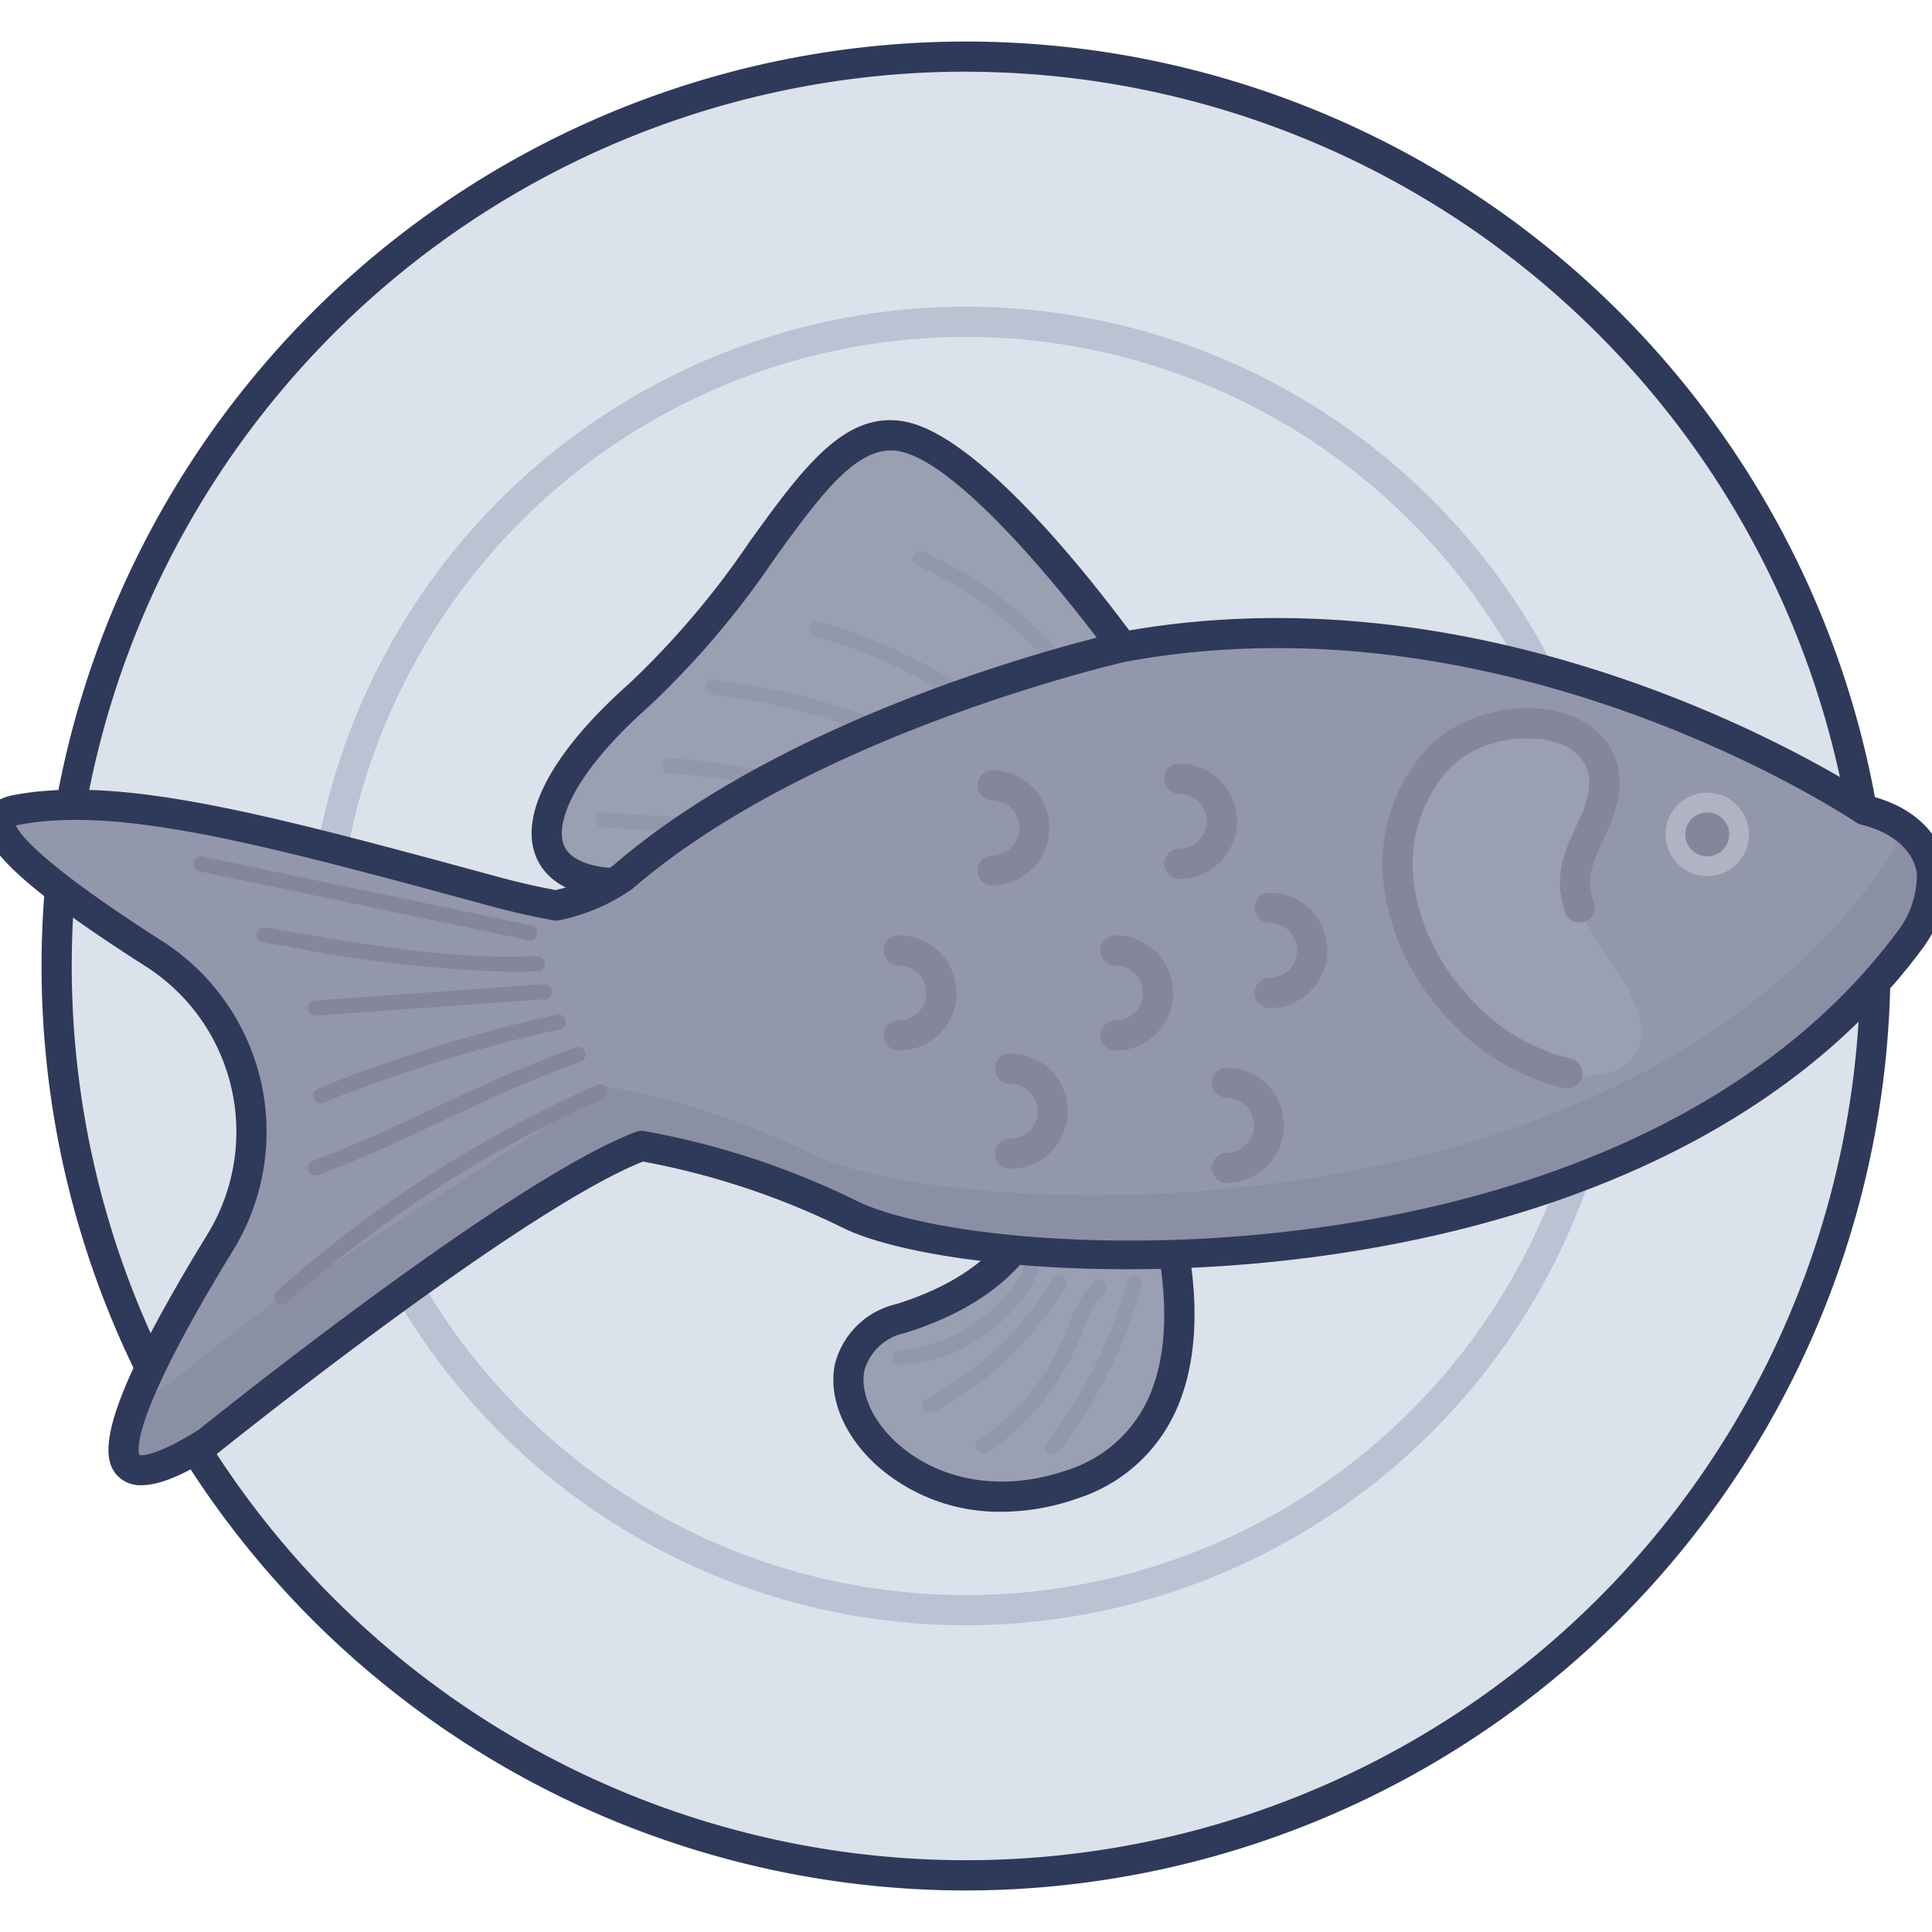 <svg height="512" viewBox="0 0 128 128" width="512" xmlns="http://www.w3.org/2000/svg"><g id="icon"><circle cx="64" cy="64" fill="#dbe2eb" r="60.248"/><path d="m64 125.248a61.248 61.248 0 1 1 61.249-61.248 61.319 61.319 0 0 1 -61.249 61.248zm0-120.5a59.248 59.248 0 1 0 59.249 59.252 59.315 59.315 0 0 0 -59.249-59.248z" fill="#2f3a5a"/><path d="m64 107.679a43.679 43.679 0 1 1 43.679-43.679 43.729 43.729 0 0 1 -43.679 43.679zm0-85.358a41.679 41.679 0 1 0 41.679 41.679 41.727 41.727 0 0 0 -41.679-41.679z" fill="#bac2d3"/><path d="m75.313 44.164s-10.054-14.336-15.639-15.264-9.122 9.865-17.314 17.125-8.192 13.033 0 12.474 32.953-14.335 32.953-14.335z" fill="#9a9fb2"/><path d="m41.3 59.537c-3.787 0-5.235-1.462-5.776-2.753-1.171-2.8 1.08-6.99 6.176-11.507a56.3 56.3 0 0 0 7.983-9.418c3.482-4.806 6.231-8.606 10.158-7.948 5.831.972 15.24 14.177 16.293 15.679l.638.908-.97.54c-1.022.562-25.055 13.892-33.374 14.462-.398.023-.775.037-1.128.037zm17.721-29.694c-2.513 0-4.832 3.2-7.721 7.19a57.828 57.828 0 0 1 -8.277 9.74c-5.128 4.546-6.252 7.818-5.657 9.239.472 1.128 2.27 1.671 4.926 1.489 6.97-.475 26.89-11.131 31.551-13.672-3.187-4.377-10.391-13.288-14.334-13.945a2.879 2.879 0 0 0 -.488-.041z" fill="#2f3a5a"/><path d="m68.8 79.537s-.745 5.213-9.123 7.819-.377 15.08 11.354 10.984 5.4-20.479 5.4-20.479z" fill="#9a9fb2"/><path d="m66.361 100.158a12.231 12.231 0 0 1 -8.181-2.986c-2.24-1.975-3.335-4.584-2.86-6.809a5.456 5.456 0 0 1 4.057-3.963c7.592-2.362 8.4-6.826 8.431-7.014l.109-.671.665-.155 8.471-1.86.309.8c.148.381 3.573 9.412.507 16.044a10.754 10.754 0 0 1 -6.509 5.74 15.168 15.168 0 0 1 -4.999.874zm3.25-19.776c-.522 1.639-2.507 5.71-9.64 7.93a3.512 3.512 0 0 0 -2.695 2.469c-.319 1.5.554 3.416 2.226 4.891 2.868 2.528 7.054 3.172 11.198 1.728a8.823 8.823 0 0 0 5.35-4.685c2.222-4.8.452-11.406-.278-13.682z" fill="#2f3a5a"/><path d="m123.532 53.659s-22.9-15.639-49.15-10.8c0 0-20.852 4.655-33.139 15.267a12.037 12.037 0 0 1 -4.4 1.866c-1.29-.238-2.653-.54-4.108-.935-15.08-4.1-24.761-6.7-31.649-5.4-3.636.687 2.512 5.316 9.129 9.535a13.932 13.932 0 0 1 4.432 19.03c-5.644 9.2-10.727 19.465-.9 13.324 0 0 20.512-16.534 28.762-19.624a52.213 52.213 0 0 1 13.818 4.544c9.122 4.468 54.363 6.516 71.677-20.293v-2.232s-.004-3.165-4.472-4.282z" fill="#9297ab"/><g opacity=".5"><path d="m128 57.94v2.23c-17.31 26.81-62.55 24.77-71.68 20.3a52.115 52.115 0 0 0 -13.81-4.55c-8.26 3.09-28.77 19.63-28.77 19.63-5.8 3.62-6.4 1.53-4.76-2.69a20.807 20.807 0 0 0 2.33-1.28s20.51-16.54 28.76-19.63a52.06 52.06 0 0 1 13.82 4.55c9.12 4.47 54.36 6.51 71.68-20.3v-1.75a4.354 4.354 0 0 1 2.43 3.49z" fill="#84879c"/></g><path d="m95.317 50.227a10.453 10.453 0 0 0 -2.642 8.389 14.7 14.7 0 0 0 3.871 8.059 14.02 14.02 0 0 0 7.292 4.438c1.774.377 4.056.042 4.71-1.65 1.154-2.988-3.02-6.67-3.9-9.34-.8-2.416.2-3.739 1.1-5.874 2.888-6.889-6.548-8.043-10.431-4.022z" fill="#9a9fb2"/><path d="m103.839 72.113a1.066 1.066 0 0 1 -.209-.021 15.057 15.057 0 0 1 -7.824-4.744 15.758 15.758 0 0 1 -4.124-8.619 11.43 11.43 0 0 1 2.916-9.2c2.634-2.725 7.69-3.459 10.608-1.535 2.115 1.394 2.648 3.815 1.463 6.64-.158.379-.32.732-.476 1.071-.707 1.544-1.133 2.476-.6 4.1a1 1 0 0 1 -1.9.627c-.783-2.373-.073-3.922.678-5.563.146-.319.3-.654.45-1.012.811-1.934.569-3.346-.721-4.2-1.895-1.252-5.918-.97-8.068 1.256a9.408 9.408 0 0 0 -2.363 7.587 13.74 13.74 0 0 0 3.618 7.5 13.065 13.065 0 0 0 6.758 4.133 1 1 0 0 1 -.206 1.978z" fill="#84879c"/><path d="m113.109 52.518a2.763 2.763 0 1 0 2.763 2.763 2.763 2.763 0 0 0 -2.763-2.763z" fill="#b0b3c1"/><path d="m113.109 53.827a1.454 1.454 0 1 0 1.454 1.454 1.453 1.453 0 0 0 -1.454-1.454z" fill="#84879c"/><path d="m39.738 72.34a81.819 81.819 0 0 0 -21.07 13.583" fill="#9297ab"/><path d="m18.668 86.423a.5.5 0 0 1 -.332-.874 82.023 82.023 0 0 1 21.2-13.666.5.5 0 0 1 .406.914 81.024 81.024 0 0 0 -20.942 13.503.5.5 0 0 1 -.332.123z" fill="#84879c"/><path d="m38.272 69.862c-6.8 2.478-11.167 5.2-17.377 7.515" fill="#9297ab"/><path d="m20.9 77.877a.5.5 0 0 1 -.175-.969c2.946-1.1 5.433-2.27 8.065-3.51 2.824-1.329 5.744-2.7 9.316-4a.5.5 0 1 1 .343.939c-3.529 1.287-6.429 2.651-9.233 3.971-2.651 1.248-5.156 2.427-8.142 3.543a.5.5 0 0 1 -.174.026z" fill="#84879c"/><path d="m36.964 67.713a100.5 100.5 0 0 0 -15.727 4.875" fill="#9297ab"/><path d="m21.237 73.088a.5.5 0 0 1 -.18-.967 102.318 102.318 0 0 1 15.816-4.9.5.5 0 1 1 .183.982 101.386 101.386 0 0 0 -15.639 4.851.516.516 0 0 1 -.18.034z" fill="#84879c"/><path d="m36.1 65.7-15.194 1.088" fill="#9297ab"/><path d="m20.906 67.288a.5.5 0 0 1 -.035-1l15.191-1.088a.5.5 0 0 1 .071 1l-15.191 1.087z" fill="#84879c"/><path d="m35.613 63.845c-6.12.257-11.983-.881-18.117-1.913" fill="#9297ab"/><path d="m33.819 64.382a86.751 86.751 0 0 1 -14.66-1.66l-1.746-.3a.5.5 0 0 1 -.413-.573.5.5 0 0 1 .577-.411l1.749.3c5.544.947 10.784 1.843 16.264 1.61a.515.515 0 0 1 .52.479.5.5 0 0 1 -.478.521q-.91.035-1.813.034z" fill="#84879c"/><path d="m35.094 61.8-21.794-4.565" fill="#9297ab"/><path d="m35.1 62.3a.451.451 0 0 1 -.1-.011l-21.8-4.564a.5.5 0 0 1 -.387-.592.49.49 0 0 1 .592-.387l21.795 4.562a.5.5 0 0 1 -.1.989z" fill="#84879c"/><g fill="#9297ab"><path d="m59.628 90.437a.5.5 0 0 1 -.029-1 10.157 10.157 0 0 0 8.282-5.521.5.5 0 0 1 .9.439 11.036 11.036 0 0 1 -9.121 6.08z"/><path d="m61.566 93.64a.5.5 0 0 1 -.232-.944 21.174 21.174 0 0 0 8.4-7.988.5.5 0 1 1 .864.506 22.2 22.2 0 0 1 -8.8 8.369.5.5 0 0 1 -.232.057z"/><path d="m65.158 96.278a.5.5 0 0 1 -.276-.918 15.138 15.138 0 0 0 5.518-6.569c.119-.273.23-.553.342-.832a9.059 9.059 0 0 1 1.691-3.029.5.5 0 1 1 .723.689 8.232 8.232 0 0 0 -1.486 2.711c-.115.288-.23.575-.352.858a16.148 16.148 0 0 1 -5.886 7.012.5.5 0 0 1 -.274.078z"/><path d="m69.718 96.4a.5.5 0 0 1 -.393-.807 30.636 30.636 0 0 0 5.356-10.707.5.5 0 0 1 .965.261 31.627 31.627 0 0 1 -5.533 11.061.5.5 0 0 1 -.395.192z"/><path d="m71.092 45.592a.5.5 0 0 1 -.4-.2 25.5 25.5 0 0 0 -9.933-7.919.5.5 0 1 1 .408-.912 26.485 26.485 0 0 1 10.324 8.229.5.5 0 0 1 -.4.8z"/><path d="m66.008 48.134a.5.5 0 0 1 -.3-.1 35.107 35.107 0 0 0 -11.775-5.905.5.5 0 1 1 .272-.963 36.155 36.155 0 0 1 12.112 6.075.5.5 0 0 1 -.305.9z"/><path d="m59.533 49.3a.509.509 0 0 1 -.194-.039 45.383 45.383 0 0 0 -12.146-3.239.5.5 0 0 1 -.436-.557.5.5 0 0 1 .557-.436 46.486 46.486 0 0 1 12.414 3.31.5.5 0 0 1 -.2.961z"/><path d="m54.155 52.946a.533.533 0 0 1 -.141-.02 43.446 43.446 0 0 0 -9.692-1.688.5.5 0 0 1 -.47-.528.492.492 0 0 1 .528-.47 44.438 44.438 0 0 1 9.92 1.727.5.5 0 0 1 -.141.979z"/><path d="m47.924 55.351h-.034l-7.974-.529a.5.5 0 1 1 .066-1l7.975.529a.5.5 0 0 1 -.033 1z"/><path d="m78.134 51.593a2.821 2.821 0 0 1 0 5.642"/></g><path d="m78.134 58.235a1 1 0 0 1 0-2 1.821 1.821 0 0 0 0-3.642 1 1 0 0 1 0-2 3.821 3.821 0 0 1 0 7.642z" fill="#84879c"/><path d="m84.118 60.143a2.821 2.821 0 0 1 0 5.642" fill="#9297ab"/><path d="m84.118 66.785a1 1 0 0 1 0-2 1.821 1.821 0 0 0 0-3.642 1 1 0 0 1 0-2 3.821 3.821 0 0 1 0 7.642z" fill="#84879c"/><path d="m66.919 70.8a2.822 2.822 0 0 1 0 5.643" fill="#9297ab"/><path d="m66.919 77.44a1 1 0 1 1 0-2 1.821 1.821 0 1 0 0-3.642 1 1 0 1 1 0-2 3.821 3.821 0 1 1 0 7.642z" fill="#84879c"/><path d="m59.552 62.964a2.821 2.821 0 0 1 0 5.642" fill="#9297ab"/><path d="m59.552 69.606a1 1 0 1 1 0-2 1.821 1.821 0 1 0 0-3.642 1 1 0 1 1 0-2 3.821 3.821 0 1 1 0 7.642z" fill="#84879c"/><path d="m81.3 71.735a2.821 2.821 0 0 1 0 5.642" fill="#9297ab"/><path d="m81.3 78.377a1 1 0 0 1 0-2 1.822 1.822 0 0 0 0-3.643 1 1 0 0 1 0-2 3.822 3.822 0 0 1 0 7.643z" fill="#84879c"/><path d="m73.9 62.964a2.821 2.821 0 1 1 0 5.642" fill="#9297ab"/><path d="m73.9 69.606a1 1 0 1 1 0-2 1.821 1.821 0 1 0 0-3.642 1 1 0 1 1 0-2 3.821 3.821 0 1 1 0 7.642z" fill="#84879c"/><path d="m65.762 52.03a2.821 2.821 0 0 1 0 5.642" fill="#9297ab"/><path d="m65.762 58.672a1 1 0 0 1 0-2 1.822 1.822 0 0 0 0-3.643 1 1 0 0 1 0-2 3.822 3.822 0 0 1 0 7.643z" fill="#84879c"/><path d="m9.369 98.4a2.094 2.094 0 0 1 -1.539-.581c-1.208-1.2-1.444-4.05 5.962-16.123a13 13 0 0 0 -4.118-17.659c-9.812-6.255-10.913-8.419-10.642-9.826.107-.56.518-1.28 1.864-1.535 7.166-1.358 17.084 1.339 32.1 5.417 1.269.345 2.519.633 3.813.877a11.266 11.266 0 0 0 3.81-1.623c12.306-10.631 32.681-15.271 33.545-15.462 25.271-4.662 47.722 9.5 49.78 10.846 5 1.332 5.056 5.05 5.056 5.209a8.219 8.219 0 0 1 -1.594 4.852c-18.494 25.032-62.436 23.023-71.523 18.574a50.993 50.993 0 0 0 -13.283-4.409c-8.167 3.236-28.028 19.207-28.23 19.369a.757.757 0 0 1 -.1.07c-1.593.998-3.449 2.004-4.901 2.004zm-.122-1.993c.037 0 .852.227 3.916-1.68 1.356-1.091 20.8-16.677 28.991-19.744a.988.988 0 0 1 .525-.048 52.989 52.989 0 0 1 14.084 4.63c8.766 4.3 51.17 6.213 69.034-17.965a6.2 6.2 0 0 0 1.203-3.66c0-.084-.114-2.413-3.711-3.312a.978.978 0 0 1 -.321-.144c-.226-.154-22.881-15.349-48.4-10.64-.169.039-20.716 4.718-32.667 15.04a12.931 12.931 0 0 1 -4.815 2.08 1.035 1.035 0 0 1 -.422.013c-1.425-.263-2.8-.576-4.189-.955-14.746-4-24.487-6.65-31.2-5.381a1.812 1.812 0 0 0 -.222.054c.236.542 1.62 2.5 9.7 7.657a15.006 15.006 0 0 1 4.747 20.393c-7.262 11.835-6.3 13.589-6.254 13.666z" fill="#2f3a5a"/></g></svg>